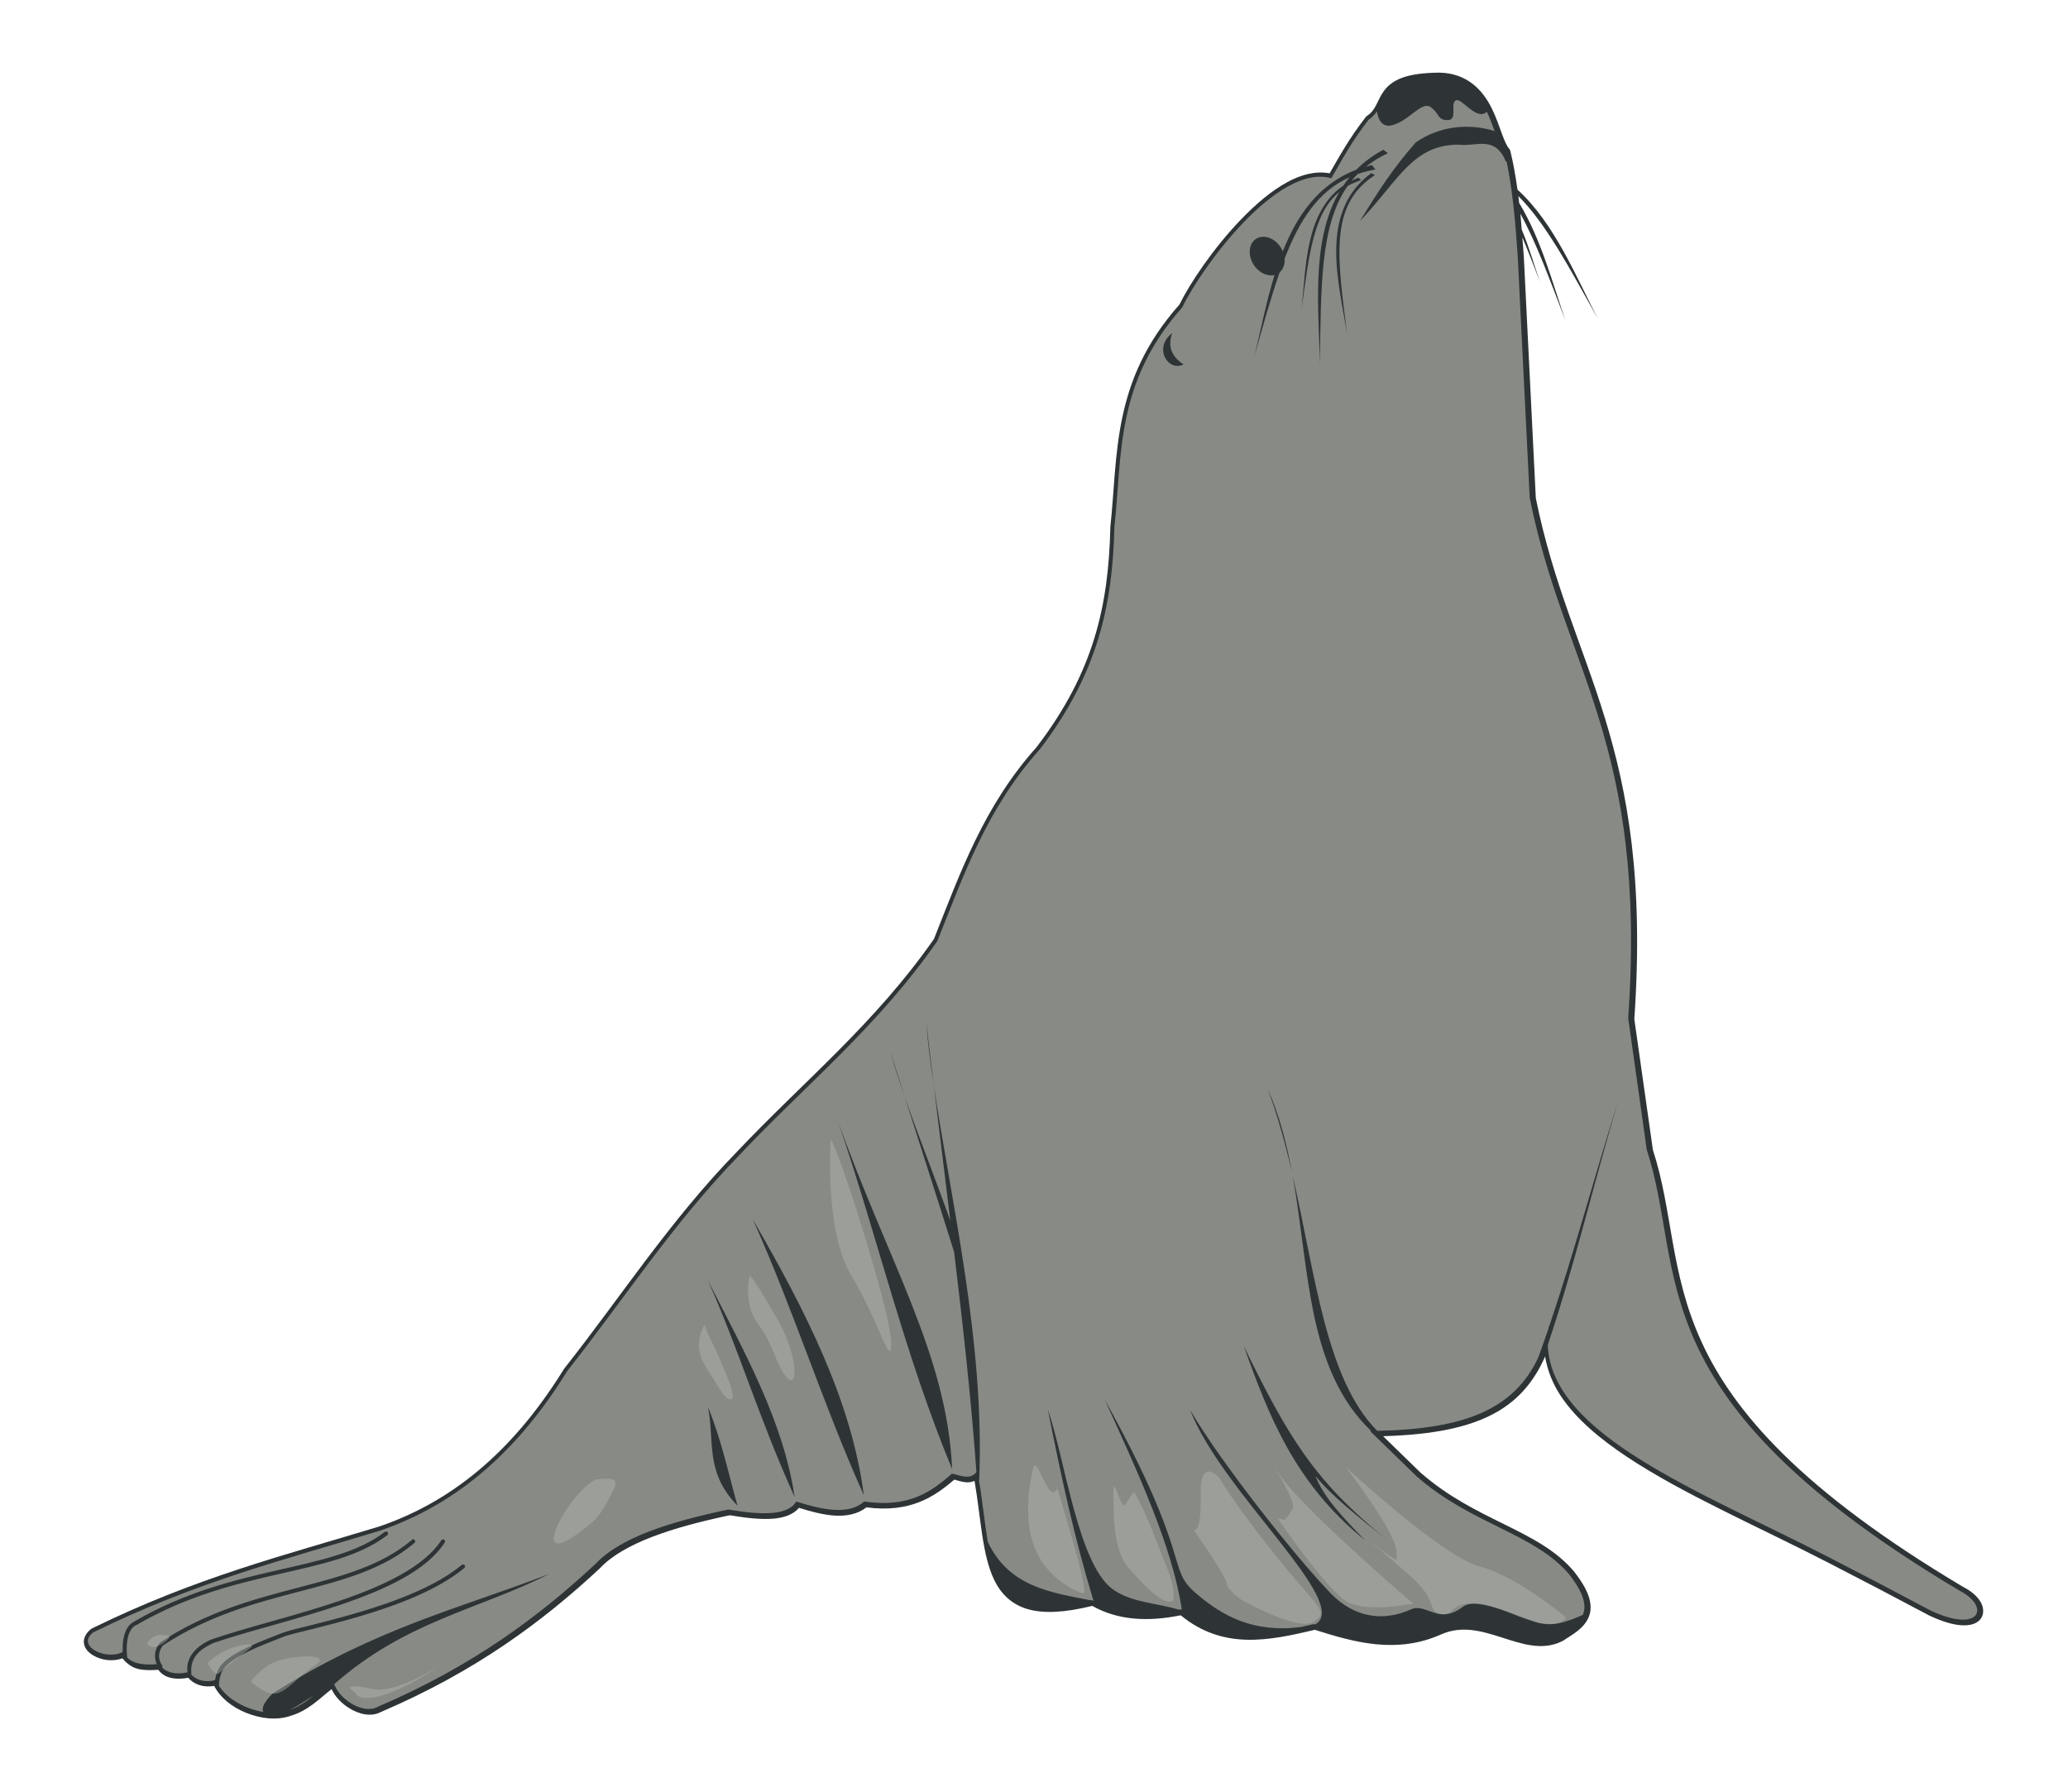 <?xml version="1.0" encoding="UTF-8" standalone="no"?>
<!-- Created with Inkscape (http://www.inkscape.org/) -->
<svg xmlns:dc="http://purl.org/dc/elements/1.1/" xmlns:cc="http://web.resource.org/cc/" xmlns:rdf="http://www.w3.org/1999/02/22-rdf-syntax-ns#" xmlns:svg="http://www.w3.org/2000/svg" xmlns="http://www.w3.org/2000/svg" xmlns:xlink="http://www.w3.org/1999/xlink" xmlns:sodipodi="http://sodipodi.sourceforge.net/DTD/sodipodi-0.dtd" xmlns:inkscape="http://www.inkscape.org/namespaces/inkscape" width="213.219" height="184.737" id="svg3014" sodipodi:version="0.32" inkscape:version="0.45+devel" version="1.0" sodipodi:docname="sea_lion.svg" inkscape:output_extension="org.inkscape.output.svg.inkscape">
  <defs id="defs3016">
    <linearGradient inkscape:collect="always" id="linearGradient11619">
      <stop style="stop-color: rgb(211, 215, 207); stop-opacity: 1;" offset="0" id="stop11621"/>
      <stop style="stop-color: rgb(211, 215, 207); stop-opacity: 0;" offset="1" id="stop11623"/>
    </linearGradient>
    <linearGradient inkscape:collect="always" xlink:href="#linearGradient11619" id="linearGradient18785" gradientUnits="userSpaceOnUse" gradientTransform="matrix(0.286, 0, 0, 0.286, 55.073, 38.224)" x1="538.76" y1="246.763" x2="448.12" y2="445.833"/>
    <filter inkscape:collect="always" id="filter12604">
      <feGaussianBlur inkscape:collect="always" stdDeviation="1.212" id="feGaussianBlur12606"/>
    </filter>
  </defs>
  <sodipodi:namedview id="base" pagecolor="#ffffff" bordercolor="#666666" borderopacity="1.0" inkscape:pageopacity="0.0" inkscape:pageshadow="2" inkscape:zoom="2.652418" inkscape:cx="106.6096" inkscape:cy="89.337771" inkscape:document-units="px" inkscape:current-layer="layer1" inkscape:window-width="1024" inkscape:window-height="689" inkscape:window-x="0" inkscape:window-y="26"/>
  <g inkscape:label="Camada 1" inkscape:groupmode="layer" id="layer1" transform="translate(-224.819, -265.708)">
    <g id="g18649" transform="matrix(1.47, 0, 0, 1.47, 106.188, 156.722)">
      <path id="path11577" d="M 181.619,79.233 C 180.452,79.25 179.635,79.375 179.03,79.599 C 178.426,79.824 178.031,80.157 177.772,80.51 C 177.513,80.863 177.376,81.22 177.218,81.519 C 177.06,81.817 176.893,82.063 176.567,82.277 C 176.536,82.3 176.509,82.327 176.486,82.358 C 175.283,83.917 174.661,85.084 173.96,86.294 C 172.985,86.113 171.959,86.379 170.961,86.928 C 169.863,87.532 168.778,88.46 167.774,89.499 C 165.797,91.545 164.153,94.017 163.426,95.498 C 158.66,100.86 159.123,106.039 158.579,111.102 C 158.578,111.114 158.578,111.126 158.579,111.138 C 158.451,116.586 157.431,121.258 153.437,126.492 C 153.43,126.501 153.426,126.51 153.419,126.519 C 149.688,130.682 148.036,135.393 146.207,139.989 C 142.043,145.959 137.025,150.001 132.343,154.959 C 127.696,159.733 124.259,165.072 120.283,170.108 C 120.273,170.119 120.264,170.131 120.256,170.144 C 117.031,175.367 112.903,179.284 107.286,181.195 C 100.521,183.251 94.485,184.746 87.174,188.328 C 87.155,188.335 87.137,188.344 87.12,188.355 C 86.735,188.638 86.526,189.041 86.593,189.417 C 86.661,189.792 86.936,190.053 87.254,190.238 C 87.819,190.567 88.6,190.686 89.289,190.435 C 89.6,190.821 89.983,191.087 90.414,191.184 C 90.868,191.287 91.341,191.271 91.807,191.238 C 91.918,191.398 92.072,191.556 92.333,191.684 C 92.694,191.861 93.226,191.919 93.904,191.8 C 94.271,192.24 94.925,192.506 95.725,192.372 C 96.147,193.194 96.959,193.836 97.895,194.228 C 98.921,194.659 100.083,194.806 101.055,194.478 C 101.06,194.476 101.067,194.48 101.073,194.478 L 101.073,194.469 C 102.296,194.122 103.118,193.254 103.956,192.595 C 104.211,193.144 104.68,193.616 105.215,193.943 C 105.905,194.365 106.754,194.569 107.446,194.184 C 107.452,194.18 107.458,194.178 107.464,194.175 C 107.473,194.171 107.482,194.17 107.491,194.166 C 114.099,191.328 118.781,187.839 122.765,184.132 C 122.771,184.126 122.777,184.12 122.783,184.114 C 124.434,182.35 127.889,181.244 131.888,180.401 C 133.023,180.592 134.063,180.709 134.923,180.642 C 135.687,180.582 136.338,180.356 136.744,179.883 C 137.638,180.159 138.505,180.387 139.306,180.428 C 140.115,180.469 140.874,180.31 141.475,179.847 C 144.547,180.251 146.226,179.11 147.635,177.901 C 147.879,177.965 148.143,178.063 148.465,178.089 C 148.652,178.104 148.857,178.074 149.054,177.991 C 149.505,180.604 149.573,183.136 150.429,184.927 C 150.89,185.891 151.633,186.647 152.768,186.98 C 153.876,187.305 155.342,187.241 157.311,186.757 C 159.135,187.79 161.262,187.875 163.516,187.417 C 164.98,188.627 166.551,189.09 168.131,189.131 C 169.73,189.173 171.339,188.81 172.924,188.435 C 175.737,189.33 178.667,190.136 181.762,188.765 C 183.214,188.115 184.592,188.513 186.002,188.962 C 187.413,189.411 188.874,189.938 190.278,189.229 C 190.29,189.224 190.302,189.218 190.314,189.212 C 190.991,188.769 191.773,188.357 192.117,187.578 C 192.289,187.188 192.316,186.716 192.162,186.194 C 192.007,185.672 191.683,185.097 191.144,184.4 C 191.141,184.394 191.138,184.388 191.135,184.382 C 189.855,182.851 188.087,181.964 186.19,181.026 C 184.298,180.09 182.27,179.101 180.378,177.446 L 180.361,177.437 L 177.709,174.857 C 181.126,174.759 183.778,174.271 185.734,173.134 C 187.252,172.253 188.331,170.967 189.073,169.269 C 189.237,170.269 189.621,171.218 190.216,172.099 C 191.263,173.649 192.882,175.022 194.84,176.321 C 198.755,178.919 204.028,181.204 208.837,183.677 C 211.373,184.981 213.589,186.138 216.005,187.426 C 216.011,187.429 216.017,187.432 216.023,187.435 C 216.931,187.863 217.664,188.074 218.255,188.114 C 218.845,188.153 219.323,188.032 219.603,187.694 C 219.883,187.356 219.845,186.863 219.612,186.471 C 219.381,186.083 218.974,185.725 218.398,185.427 C 218.392,185.423 218.386,185.421 218.38,185.418 C 206.983,178.634 202.277,173.112 200.044,168.242 C 197.821,163.394 198.047,159.122 196.634,154.781 L 195.331,145.613 C 195.331,145.61 195.331,145.607 195.331,145.604 C 196,135.876 194.869,129.718 193.269,124.501 C 191.672,119.296 189.624,115.05 188.421,109.067 L 188.421,109.058 L 187.582,92.168 C 187.552,91.703 187.511,91.244 187.475,90.785 C 187.88,91.725 188.277,92.778 188.716,93.909 C 188.33,92.823 187.964,91.501 187.439,90.249 C 187.438,90.245 187.432,90.244 187.431,90.24 C 187.399,89.866 187.378,89.5 187.341,89.133 C 188.458,91.161 189.392,93.73 190.51,96.641 C 189.642,94.173 188.822,90.953 187.252,88.374 C 187.233,88.212 187.219,88.052 187.198,87.892 C 189.15,89.843 190.758,92.892 192.76,96.462 C 191.305,93.684 189.763,89.828 187.136,87.437 C 187.005,86.487 186.843,85.579 186.636,84.732 C 186.622,84.669 186.591,84.61 186.547,84.563 C 186.409,84.42 186.219,84.007 186.029,83.482 C 185.839,82.958 185.625,82.326 185.315,81.706 C 184.694,80.465 183.609,79.26 181.628,79.233 C 181.625,79.233 181.622,79.233 181.619,79.233 z" style="fill: rgb(46, 52, 54); fill-rule: evenodd; stroke: none; stroke-width: 0.698px; stroke-linecap: butt; stroke-linejoin: miter; stroke-opacity: 1;"/>
      <path id="path11575" d="M 182.86,81.161 C 182.833,81.166 182.802,81.18 182.78,81.197 C 182.415,81.471 182.964,82.563 182.235,82.563 C 181.506,82.563 181.686,82.108 181.048,81.652 C 180.41,81.197 179.501,82.656 178.316,82.929 C 177.611,83.092 177.361,82.478 177.272,81.956 C 177.129,82.164 176.953,82.365 176.692,82.536 C 175.439,84.16 174.834,85.349 174.076,86.642 C 170.335,85.565 164.983,92.865 163.623,95.694 C 158.939,100.964 159.414,105.992 158.865,111.102 C 158.735,116.6 157.689,121.385 153.634,126.688 C 149.927,130.812 148.293,135.5 146.448,140.132 C 142.248,146.162 137.206,150.223 132.54,155.165 C 127.924,159.906 124.478,165.233 120.488,170.287 C 117.233,175.559 113.038,179.547 107.33,181.49 C 100.555,183.549 94.54,185.04 87.263,188.605 C 85.979,189.55 88.132,190.619 89.307,189.988 C 89.299,189.802 89.298,189.565 89.325,189.31 C 89.384,188.758 89.573,188.11 90.137,187.846 C 90.141,187.844 90.143,187.839 90.146,187.837 C 93.667,185.789 97.124,184.952 100.162,184.257 C 103.204,183.562 105.819,183.008 107.678,181.579 C 107.698,181.561 107.723,181.548 107.75,181.543 C 107.817,181.53 107.884,181.57 107.911,181.633 C 107.936,181.696 107.914,181.764 107.857,181.802 C 105.924,183.288 103.263,183.839 100.225,184.534 C 97.186,185.228 93.764,186.067 90.28,188.096 C 90.274,188.096 90.268,188.096 90.262,188.096 C 89.835,188.29 89.665,188.823 89.611,189.337 C 89.556,189.85 89.619,190.318 89.619,190.318 C 89.622,190.341 89.626,190.361 89.619,190.381 C 90.143,190.877 90.9,190.9 91.699,190.845 C 91.66,190.76 91.626,190.656 91.601,190.533 C 91.538,190.217 91.57,189.778 91.914,189.337 C 91.924,189.326 91.936,189.317 91.949,189.31 C 95.2,187.163 98.538,186.283 101.599,185.48 C 104.66,184.677 107.44,183.952 109.589,182.133 C 109.604,182.117 109.622,182.105 109.642,182.097 C 109.659,182.093 109.671,182.087 109.687,182.088 C 109.734,182.091 109.78,182.123 109.803,182.168 C 109.833,182.229 109.82,182.305 109.767,182.347 C 107.555,184.22 104.731,184.954 101.671,185.757 C 98.619,186.557 95.325,187.43 92.128,189.533 C 91.848,189.903 91.828,190.231 91.878,190.479 C 91.928,190.732 92.048,190.89 92.048,190.89 C 92.091,190.928 92.102,190.987 92.083,191.042 C 92.081,191.049 92.069,191.052 92.065,191.059 C 92.294,191.32 92.818,191.627 93.851,191.416 C 93.832,191.268 93.823,191.1 93.851,190.917 C 93.937,190.336 94.35,189.628 95.52,189.113 C 95.523,189.113 95.526,189.113 95.529,189.113 C 97.974,188.264 101.404,187.462 104.527,186.4 C 107.651,185.337 110.456,184.001 111.651,182.159 C 111.671,182.128 111.703,182.105 111.74,182.097 C 111.799,182.081 111.858,182.1 111.892,182.15 C 111.926,182.201 111.928,182.271 111.892,182.32 C 110.621,184.278 107.759,185.599 104.617,186.667 C 101.481,187.734 98.054,188.534 95.636,189.372 C 95.635,189.372 95.637,189.381 95.636,189.381 C 94.531,189.867 94.209,190.472 94.136,190.961 C 94.105,191.17 94.11,191.389 94.119,191.577 C 94.436,191.923 95.028,192.165 95.788,191.961 C 95.821,191.739 95.89,191.498 96.002,191.247 C 96.277,190.631 97.096,190.14 97.993,189.702 C 98.889,189.265 99.879,188.904 100.519,188.649 C 100.868,188.51 101.588,188.342 102.546,188.105 C 103.503,187.867 104.683,187.561 105.947,187.185 C 108.473,186.433 111.288,185.376 113.07,183.9 C 113.094,183.876 113.125,183.858 113.159,183.855 C 113.225,183.85 113.29,183.883 113.311,183.945 C 113.333,184.006 113.303,184.078 113.249,184.114 C 111.405,185.641 108.568,186.705 106.027,187.462 C 104.756,187.84 103.566,188.144 102.608,188.381 C 101.65,188.619 100.921,188.79 100.626,188.908 C 99.979,189.166 98.995,189.524 98.118,189.952 C 97.24,190.38 96.477,190.898 96.27,191.363 C 96.103,191.736 96.054,192.075 96.056,192.354 C 96.649,193.297 97.921,193.997 99.171,194.193 C 98.901,193.71 99.954,192.776 99.85,192.88 C 107.237,188.237 112.95,186.945 119.23,184.516 C 114.2,187.048 109.173,187.823 104.143,192.247 C 104.57,193.395 106.254,194.403 107.232,193.818 C 113.823,190.994 118.479,187.525 122.452,183.829 C 124.225,181.935 127.753,180.848 131.79,179.999 C 134.106,180.396 135.975,180.435 136.548,179.437 C 138.477,180.053 140.254,180.384 141.315,179.437 C 144.484,179.898 146.026,178.742 147.474,177.482 C 148.076,177.604 148.726,177.954 149.188,177.375 C 148.825,172.353 148.269,167.322 147.626,161.958 C 146.555,158.519 145.391,154.937 144.136,150.996 C 143.76,149.913 143.421,148.866 143.154,147.889 C 143.487,148.951 143.813,149.983 144.136,150.996 C 145.061,153.664 146.243,156.625 147.358,159.753 C 146.989,156.732 146.6,153.591 146.198,150.273 C 145.964,148.707 145.773,147.214 145.662,145.827 C 145.84,147.351 146.022,148.822 146.198,150.273 C 147.394,158.298 149.804,168.408 149.376,178.026 C 149.631,179.533 149.765,180.986 149.983,182.266 C 151.467,185.417 154.383,185.812 157.187,186.364 C 157.217,186.356 157.245,186.354 157.276,186.346 C 157.312,186.368 157.347,186.388 157.383,186.409 C 157.389,186.41 157.395,186.407 157.401,186.409 C 156.056,181.973 155.206,178.024 154.196,173.009 C 155.385,176.319 156.306,184.002 158.856,185.668 C 160.188,186.537 161.715,186.528 163.391,187.024 C 163.438,187.015 163.486,187.008 163.533,186.998 C 163.555,187.016 163.575,187.033 163.596,187.051 C 162.968,182.683 160.475,177.303 158.186,172.295 C 164.401,183.485 162.491,184.061 164.533,185.828 C 166.419,187.46 168.597,188.676 171.969,188.238 C 172.268,188.171 172.563,188.104 172.862,188.033 C 172.892,188.043 172.922,188.051 172.951,188.06 C 175.55,186.549 166.362,178.751 164.176,173.009 C 166.26,176.636 171.671,183.448 174.058,185.9 C 175.629,187.512 177.647,187.934 179.718,186.98 C 180.747,186.57 181.608,188.095 183.28,186.837 C 184.108,186.191 185.988,187.026 188.27,187.837 C 189.525,188.322 190.643,187.853 191.715,187.39 C 191.984,186.768 191.827,185.924 190.787,184.579 C 188.347,181.66 183.935,181.07 180.057,177.669 L 176.79,174.491 C 176.817,174.491 176.843,174.492 176.87,174.491 C 172.346,170.149 172.563,163.198 171.362,156.566 C 172.986,163.633 173.693,170.834 177.299,174.482 C 183.414,174.357 186.897,172.982 188.6,169.323 C 188.829,168.691 189.054,168.062 189.269,167.43 C 189.274,167.412 189.283,167.395 189.287,167.377 C 189.326,167.23 189.36,167.083 189.394,166.93 C 189.375,167.023 189.356,167.115 189.341,167.207 C 191.129,161.938 192.519,156.666 194.188,151.398 C 192.474,157.131 191.239,162.547 189.261,168.457 C 189.493,174.8 199.973,178.716 208.926,183.32 C 211.464,184.625 213.686,185.789 216.103,187.078 C 219.62,188.735 220.318,186.804 218.148,185.694 C 195.255,172.075 199.024,163.358 196.206,154.79 L 194.902,145.55 C 196.239,126.159 190.414,121.154 187.993,109.049 L 187.154,92.15 C 186.997,89.775 186.792,87.472 186.377,85.482 L 186.324,85.482 C 185.563,83.588 184.185,84.446 183.039,84.286 C 179.777,84.266 178.795,86.8 176.085,89.642 C 177.461,87.411 178.415,85.932 180.003,84.125 C 181.667,82.971 183.726,82.768 185.529,83.331 C 185.375,82.902 185.202,82.434 184.985,81.974 C 184.931,82.033 184.867,82.078 184.788,82.108 C 184.105,82.364 183.263,81.095 182.86,81.161 z M 177.727,84.643 L 178.048,84.884 C 177.462,85.154 176.953,85.473 176.504,85.83 C 176.643,85.79 176.78,85.748 176.924,85.714 L 177.174,86.027 C 176.728,86.103 176.314,86.213 175.924,86.348 C 175.774,86.5 175.628,86.657 175.495,86.821 C 175.651,86.742 175.806,86.664 175.977,86.598 L 176.165,86.776 C 175.815,86.888 175.504,87.023 175.219,87.187 C 173.288,89.944 173.363,94.232 173.273,99.667 C 173.23,96.054 172.595,91.112 174.638,87.598 C 172.812,89.111 172.519,92.018 171.996,95.784 C 172.297,93.04 172.214,89.026 174.915,87.16 C 175.051,86.958 175.196,86.761 175.353,86.571 C 173.154,87.556 171.854,89.562 170.8,92.284 C 170.809,92.396 170.809,92.505 170.791,92.615 C 170.746,92.884 170.626,93.095 170.452,93.239 C 169.839,94.994 169.286,96.997 168.657,99.194 C 169.095,97.478 169.483,95.42 170.095,93.427 C 169.877,93.482 169.626,93.455 169.372,93.347 C 168.703,93.06 168.256,92.27 168.372,91.579 C 168.488,90.888 169.122,90.56 169.791,90.847 C 170.189,91.017 170.505,91.366 170.675,91.766 C 171.667,89.263 173.173,87.059 175.826,86.044 C 176.352,85.514 176.983,85.041 177.727,84.643 z M 176.879,86.285 L 177.138,86.419 C 173.864,88.525 174.529,92.302 175.192,97.622 C 174.655,94.131 173.115,89.04 176.879,86.285 z M 162.918,97.498 C 162.586,98.43 162.875,99.151 163.712,99.693 C 162.655,100.243 161.553,98.556 162.918,97.498 z M 169.595,150.442 C 170.428,152.32 170.94,154.316 171.318,156.343 C 170.85,154.335 170.306,152.337 169.595,150.442 z M 139.467,152.746 C 143.078,162.817 147.127,169.167 147.483,177.169 C 144.113,169.029 142.245,160.886 139.467,152.746 z M 133.513,159.673 C 137.16,165.986 140.433,172.367 141.288,178.99 C 138.412,172.592 136.388,166.072 133.513,159.673 z M 130.353,163.931 C 132.907,168.945 135.65,173.805 136.432,179.115 C 133.919,173.563 132.568,168.888 130.353,163.931 z M 167.943,168.546 C 171.072,174.96 172.891,177.981 177.906,182.061 C 175.956,180.513 174.016,178.965 172.969,177.642 C 173.527,179.144 174.971,180.64 176.433,182.141 C 171.536,178.2 169.672,173.393 167.943,168.546 z M 130.353,172.795 C 131.307,175.144 131.771,177.373 132.424,179.722 C 130.116,177.373 130.84,175.144 130.353,172.795 z M 102.715,193.023 C 102.203,193.367 101.613,193.752 101.046,194.041 C 101.676,193.829 102.207,193.444 102.715,193.023 z M 99.653,194.246 C 99.78,194.252 99.905,194.252 100.028,194.246 C 99.904,194.251 99.781,194.253 99.653,194.246 z" style="fill: rgb(136, 138, 133); fill-opacity: 1; fill-rule: evenodd; stroke: none; stroke-width: 1; stroke-linecap: round; stroke-linejoin: round; stroke-miterlimit: 4; stroke-dasharray: none; stroke-opacity: 1;"/>
      <path transform="matrix(0.286, 0, 0, 0.286, 59.912, -9.689)" id="path2182" d="M 276.427,572.583 C 276.427,572.583 274.782,594.876 281.521,605.958 C 288.26,617.039 291.39,629.633 291.24,622.145 C 291.09,614.658 278.075,573.93 276.427,572.583 z M 256.552,605.926 C 256.525,605.924 256.499,605.93 256.49,605.958 C 256.49,606.557 254.846,612.716 258.74,617.958 C 262.633,623.199 262.801,627.538 265.646,630.833 C 268.491,634.127 268.32,625.444 263.677,617.208 C 259.325,609.486 256.956,605.965 256.552,605.926 z M 245.521,617.801 C 245.519,617.812 245.521,617.849 245.521,617.864 C 245.529,617.852 245.553,617.801 245.552,617.801 C 245.546,617.81 245.524,617.783 245.521,617.801 z M 245.521,617.864 C 245.303,618.189 242.251,622.933 245.865,628.426 C 249.609,634.117 250.374,636.357 252.021,636.208 C 253.668,636.058 249.299,626.35 247.052,621.708 C 245.729,618.972 245.519,618.112 245.521,617.864 z M 384.459,651.645 C 384.816,652.211 390.279,660.895 389.802,662.801 C 389.802,662.801 388.125,665.982 387.49,665.77 C 386.855,665.558 385.99,665.333 385.99,665.333 C 385.99,665.333 398.064,683.142 403.146,685.895 C 408.229,688.648 419.24,686.301 419.24,686.301 C 419.24,686.301 391.927,663.015 386.209,654.333 C 384.779,652.162 384.34,651.457 384.459,651.645 z M 326.49,652.426 C 326.324,652.426 326.19,652.601 326.084,653.051 C 325.236,656.652 323.525,665.327 326.49,672.739 C 329.455,680.151 336.671,683.558 338.365,683.77 C 340.059,683.982 331.99,658.145 331.99,658.145 C 330.137,661.851 327.654,652.429 326.49,652.426 z M 402.74,652.833 C 417.564,672.528 414.816,673.607 415.24,675.301 C 415.558,676.572 409.442,671.655 406.365,669.114 C 408.731,671.073 416.092,677.179 419.896,680.801 C 424.343,685.037 423.271,687.798 425.177,688.645 C 427.083,689.492 428.365,688.426 428.365,688.426 C 428.365,688.426 431.318,683.351 443.177,688.645 C 455.037,693.94 456.74,689.708 456.74,689.708 C 456.74,689.708 444.659,679.537 435.552,677.208 C 426.446,674.878 402.74,652.833 402.74,652.833 z M 368.959,653.926 C 367.939,654.044 367.053,655.352 367.146,659.614 C 367.358,669.356 365.459,668.301 365.459,668.301 C 365.459,668.301 371.178,676.364 373.084,680.176 C 374.074,681.71 372.398,681.7 376.896,685.239 C 376.896,685.239 391.084,693.311 394.896,690.77 C 398.708,688.229 396.391,687.994 385.802,674.864 C 375.214,661.734 371.802,655.614 371.802,655.614 C 371.802,655.614 370.269,653.776 368.959,653.926 z M 220.771,655.708 C 220.21,655.734 219.566,655.811 218.802,655.895 C 211.777,659.273 200.424,680.891 217.302,666.895 C 219.669,665.07 221.139,662.353 222.334,659.989 C 223.934,656.822 224.697,655.525 220.771,655.708 z M 345.959,657.614 C 345.843,657.578 345.771,657.837 345.771,658.551 C 345.771,662.363 345.341,672.767 349.365,677.426 C 353.389,682.085 357.823,686.735 360.365,685.676 C 361.025,682.415 359.423,678.936 358.052,675.458 C 355.777,669.683 353.729,663.892 350.834,658.989 C 350.622,659.201 349.799,660.052 348.74,661.958 C 347.88,663.506 346.461,657.769 345.959,657.614 z M 112.052,693.989 C 110.983,694.036 109.83,694.463 108.771,696.051 C 108.771,696.051 109.414,697.319 110.896,696.895 C 112.379,696.472 115.347,694.357 113.865,694.145 C 113.309,694.066 112.694,693.96 112.052,693.989 z M 132.927,696.364 C 130.688,696.554 126.527,697.882 123.615,700.926 C 123.615,700.926 125.313,704.51 126.584,703.239 C 126.894,702.928 127.415,702.492 128.021,701.989 C 128.032,701.979 128.041,701.968 128.052,701.958 C 128.073,701.941 128.094,701.912 128.115,701.895 C 128.427,701.626 128.754,701.37 129.115,701.114 C 130.894,699.687 133.02,698.039 134.209,697.114 C 134.923,696.558 134.271,696.25 132.927,696.364 z M 148.084,699.27 C 145.463,699.27 141.833,699.861 139.927,700.708 C 136.115,702.402 134.209,705.576 134.209,705.364 C 134.209,705.364 137.799,708.968 140.552,708.333 C 143.306,707.697 145.636,704.298 150.084,701.333 C 152.307,699.85 150.704,699.27 148.084,699.27 z M 180.584,701.551 C 180.584,701.551 169.559,708.541 164.052,707.27 C 158.546,705.999 157.292,706.631 159.834,708.114 C 159.834,708.114 160.262,710.676 166.615,708.77 C 172.968,706.864 180.584,701.551 180.584,701.551 z" style="fill: rgb(186, 189, 182); fill-opacity: 0.412; fill-rule: evenodd; stroke: none; stroke-width: 1; stroke-linecap: round; stroke-linejoin: round; stroke-miterlimit: 4; stroke-dasharray: none; stroke-opacity: 1; filter: url(#filter12604);"/>
      <path id="path11617" d="M 177.928,172.18 C 177.928,172.18 187.168,169.442 186.484,150.963 C 185.799,132.483 171.426,131.114 177.928,122.901 C 184.43,114.688 191.617,121.19 192.643,127.35 C 193.67,133.51 194.354,136.932 193.328,145.829 C 192.301,154.727 190.59,160.203 188.879,166.362 C 187.168,172.522 185.457,172.865 182.719,173.549 C 179.981,174.233 177.244,172.865 177.928,172.18 z" style="fill: url(#linearGradient18785) rgb(0, 0, 0); fill-opacity: 1; fill-rule: evenodd; stroke: none; stroke-width: 1px; stroke-linecap: butt; stroke-linejoin: miter; stroke-opacity: 1;"/>
    </g>
  </g>
</svg>